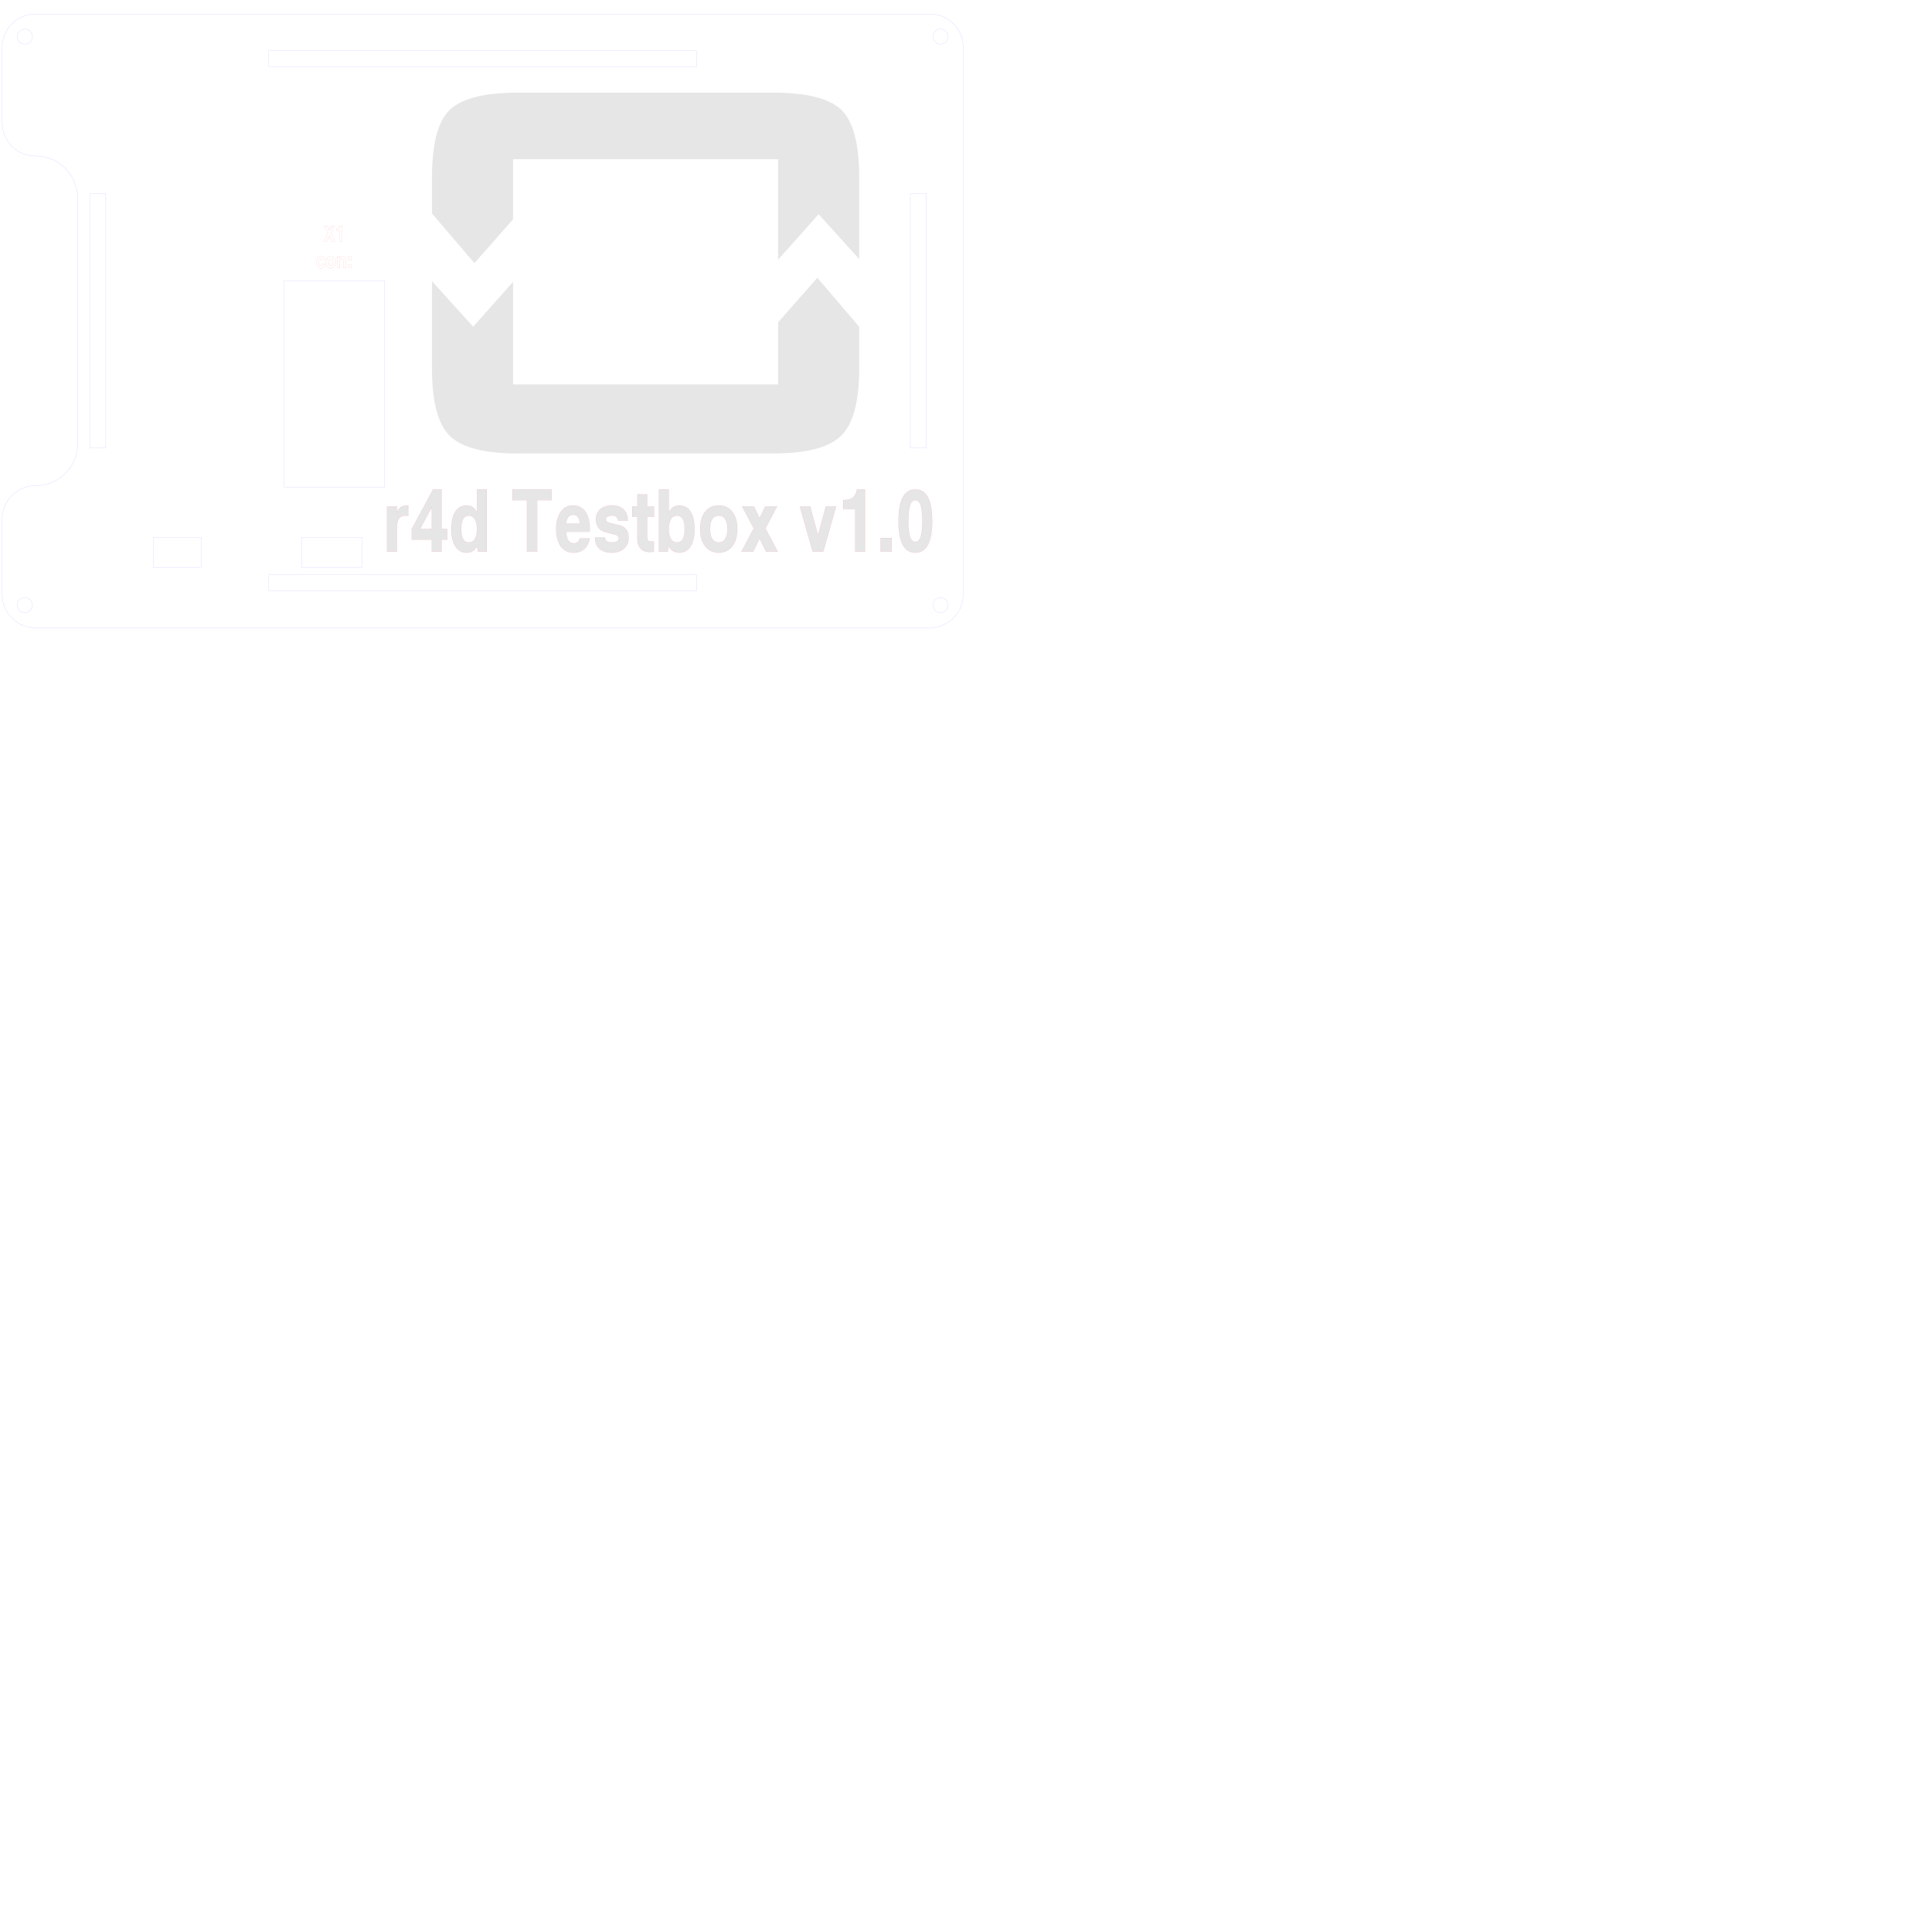 <?xml version="1.0" encoding="UTF-8" standalone="no"?>
<!-- Created with Inkscape (http://www.inkscape.org/) -->

<svg
   xmlns:dc="http://purl.org/dc/elements/1.1/"
   xmlns:cc="http://creativecommons.org/ns#"
   xmlns:rdf="http://www.w3.org/1999/02/22-rdf-syntax-ns#"
   xmlns:svg="http://www.w3.org/2000/svg"
   xmlns="http://www.w3.org/2000/svg"
   xmlns:sodipodi="http://sodipodi.sourceforge.net/DTD/sodipodi-0.dtd"
   xmlns:inkscape="http://www.inkscape.org/namespaces/inkscape"
   width="384mm"
   height="384mm"
   viewBox="0 0 384 384"
   version="1.1"
   id="svg1039"
   inkscape:version="0.92.1 r15371"
   sodipodi:docname="enclosure_single.svg">
  <title
     id="title1041">BPi R1 CAN-serial enclosure</title>
  <defs
     id="defs1033">
    <clipPath
       id="clip1">
      <path
         id="path3680"
         d="M 0 0.012 L 400.555 0.012 L 400.555 338.309 L 0 338.309 Z M 0 0.012 " />
    </clipPath>
    <clipPath
       id="clip1-1">
      <path
         inkscape:connector-curvature="0"
         id="path3680-2"
         d="M 0,0.012 H 400.555 V 338.309 H 0 Z m 0,0" />
    </clipPath>
    <clipPath
       id="clip1-8">
      <path
         inkscape:connector-curvature="0"
         id="path3680-1"
         d="M 0,0.012 H 400.555 V 338.309 H 0 Z m 0,0" />
    </clipPath>
    <clipPath
       id="clip1-1-3">
      <path
         inkscape:connector-curvature="0"
         id="path3680-2-4"
         d="M 0,0.012 H 400.555 V 338.309 H 0 Z m 0,0" />
    </clipPath>
    <clipPath
       id="clip1-7">
      <path
         inkscape:connector-curvature="0"
         id="path3680-10"
         d="M 0,0.012 H 400.555 V 338.309 H 0 Z m 0,0" />
    </clipPath>
    <clipPath
       id="clip1-1-1">
      <path
         inkscape:connector-curvature="0"
         id="path3680-2-1"
         d="M 0,0.012 H 400.555 V 338.309 H 0 Z m 0,0" />
    </clipPath>
  </defs>
  <sodipodi:namedview
     id="base"
     pagecolor="#ffffff"
     bordercolor="#666666"
     borderopacity="1.0"
     inkscape:pageopacity="0.0"
     inkscape:pageshadow="2"
     inkscape:zoom="0.30214017"
     inkscape:cx="726.21467"
     inkscape:cy="938.70466"
     inkscape:document-units="mm"
     inkscape:current-layer="layer1"
     showgrid="false"
     inkscape:window-width="1920"
     inkscape:window-height="1017"
     inkscape:window-x="-8"
     inkscape:window-y="-8"
     inkscape:window-maximized="1"
     inkscape:snap-global="true"
     inkscape:lockguides="true"
     inkscape:snap-bbox="true"
     inkscape:bbox-nodes="true"
     inkscape:snap-bbox-edge-midpoints="true"
     inkscape:bbox-paths="true"
     inkscape:snap-bbox-midpoints="true"
     inkscape:snap-midpoints="true"
     inkscape:measure-start="228.004,975.236"
     inkscape:measure-end="0,0" />
  <g
     inkscape:label="Ebene 1"
     inkscape:groupmode="layer"
     id="layer1"
     transform="translate(0,87)">
    <g
       style="stroke-width:0.01;stroke-miterlimit:4;stroke-dasharray:none"
       id="g7231">
      <g
         style="fill:none;stroke:#0000ff;stroke-width:0.01;stroke-linecap:square;stroke-miterlimit:4;stroke-dasharray:none;stroke-opacity:1"
         id="Sketch006"
         transform="matrix(1,0,0,-1,0.441,-0.222)">
        <path
           inkscape:connector-curvature="0"
           id="Sketch006_w0000"
           d="M 6.621,-38 H 184.379 A 6.621,6.621 0 0 1 191,-31.379 V 77.379 A 6.621,6.621 0 0 1 184.379,84 H 6.621"
           style="fill:none;fill-rule:evenodd;stroke:#0000ff;stroke-width:0.01;stroke-linecap:square;stroke-miterlimit:4;stroke-dasharray:none;stroke-opacity:1" />
        <path
           inkscape:connector-curvature="0"
           id="Sketch006_w0001"
           d="m 17.4,48.25 h 3.2 v -50.5 h -3.2 v 50.5"
           style="fill:none;fill-rule:evenodd;stroke:#0000ff;stroke-width:0.01;stroke-linecap:square;stroke-miterlimit:4;stroke-dasharray:none;stroke-opacity:1" />
        <path
           inkscape:connector-curvature="0"
           id="Sketch006_w0002"
           d="m 180.5,48.25 h 3.2 v -50.5 h -3.2 v 50.5"
           style="fill:none;fill-rule:evenodd;stroke:#0000ff;stroke-width:0.01;stroke-linecap:square;stroke-miterlimit:4;stroke-dasharray:none;stroke-opacity:1" />
        <path
           inkscape:connector-curvature="0"
           id="Sketch006_w0003"
           d="m 53,73.5 h 85 v 3.2 H 53 v -3.2"
           style="fill:none;fill-rule:evenodd;stroke:#0000ff;stroke-width:0.01;stroke-linecap:square;stroke-miterlimit:4;stroke-dasharray:none;stroke-opacity:1" />
        <path
           inkscape:connector-curvature="0"
           id="Sketch006_w0004"
           d="m 53,-30.6 h 85 v 3.2 H 53 V -30.6"
           style="fill:none;fill-rule:evenodd;stroke:#0000ff;stroke-width:0.01;stroke-linecap:square;stroke-miterlimit:4;stroke-dasharray:none;stroke-opacity:1" />
        <path
           inkscape:connector-curvature="0"
           id="circle6395"
           d="M 6,-33.5 A 1.5,1.5 0 0 1 4.5,-32 1.5,1.5 0 0 1 3,-33.5 1.5,1.5 0 0 1 4.5,-35 1.5,1.5 0 0 1 6,-33.5 Z"
           style="fill:none;stroke:#0000ff;stroke-width:0.01;stroke-linecap:square;stroke-miterlimit:4;stroke-dasharray:none;stroke-opacity:1" />
        <path
           inkscape:connector-curvature="0"
           id="circle6397"
           d="m 188,-33.5 a 1.5,1.5 0 0 1 -1.5,1.5 1.5,1.5 0 0 1 -1.5,-1.5 1.5,1.5 0 0 1 1.5,-1.5 1.5,1.5 0 0 1 1.5,1.5 z"
           style="fill:none;stroke:#0000ff;stroke-width:0.01;stroke-linecap:square;stroke-miterlimit:4;stroke-dasharray:none;stroke-opacity:1" />
        <path
           inkscape:connector-curvature="0"
           id="circle6399"
           d="M 6,79.5 A 1.5,1.5 0 0 1 4.5,81 1.5,1.5 0 0 1 3,79.5 1.5,1.5 0 0 1 4.5,78 1.5,1.5 0 0 1 6,79.5 Z"
           style="fill:none;stroke:#0000ff;stroke-width:0.01;stroke-linecap:square;stroke-miterlimit:4;stroke-dasharray:none;stroke-opacity:1" />
        <path
           inkscape:connector-curvature="0"
           id="circle6401"
           d="M 188,79.5 A 1.5,1.5 0 0 1 186.5,81 1.5,1.5 0 0 1 185,79.5 1.5,1.5 0 0 1 186.5,78 1.5,1.5 0 0 1 188,79.5 Z"
           style="fill:none;stroke:#0000ff;stroke-width:0.01;stroke-linecap:square;stroke-miterlimit:4;stroke-dasharray:none;stroke-opacity:1" />
        <path
           inkscape:connector-curvature="0"
           id="Sketch006_w0009"
           d="M 39.5,-20 H 30 v -6 h 9.5 v 6"
           style="fill:none;fill-rule:evenodd;stroke:#0000ff;stroke-width:0.01;stroke-linecap:square;stroke-miterlimit:4;stroke-dasharray:none;stroke-opacity:1" />
        <path
           inkscape:connector-curvature="0"
           id="Sketch006_w0010"
           d="m 59.5,-20 h 12 v -6 h -12 v 6"
           style="fill:none;fill-rule:evenodd;stroke:#0000ff;stroke-width:0.01;stroke-linecap:square;stroke-miterlimit:4;stroke-dasharray:none;stroke-opacity:1" />
        <path
           inkscape:connector-curvature="0"
           id="Sketch006_w0011"
           d="M 56,31 H 76 V -10 H 56 v 41"
           style="fill:none;fill-rule:evenodd;stroke:#0000ff;stroke-width:0.01;stroke-linecap:square;stroke-miterlimit:4;stroke-dasharray:none;stroke-opacity:1" />
        <path
           inkscape:connector-curvature="0"
           id="Sketch006_w0012"
           d="M 6.621,84 A 6.621,6.621 0 0 1 -9.1860498e-7,77.379"
           style="fill:none;fill-rule:evenodd;stroke:#0000ff;stroke-width:0.01;stroke-linecap:square;stroke-miterlimit:4;stroke-dasharray:none;stroke-opacity:1" />
        <path
           inkscape:connector-curvature="0"
           id="Sketch006_w0013"
           d="M -6.3122698e-7,-31.379 A 6.621,6.621 0 0 1 6.621,-38"
           style="fill:none;fill-rule:evenodd;stroke:#0000ff;stroke-width:0.01;stroke-linecap:square;stroke-miterlimit:4;stroke-dasharray:none;stroke-opacity:1" />
        <path
           inkscape:connector-curvature="0"
           id="Sketch006_w0014"
           d="m -9.945873e-7,77.379 v -15"
           style="fill:none;fill-rule:evenodd;stroke:#0000ff;stroke-width:0.01;stroke-linecap:square;stroke-miterlimit:4;stroke-dasharray:none;stroke-opacity:1" />
        <path
           inkscape:connector-curvature="0"
           id="Sketch006_w0015"
           d="M -9.945873e-7,-16.379 V -31.379"
           style="fill:none;fill-rule:evenodd;stroke:#0000ff;stroke-width:0.01;stroke-linecap:square;stroke-miterlimit:4;stroke-dasharray:none;stroke-opacity:1" />
        <path
           inkscape:connector-curvature="0"
           id="Sketch006_w0016"
           d="m 6.621,55.757 h 2.603e-4"
           style="fill:none;fill-rule:evenodd;stroke:#0000ff;stroke-width:0.01;stroke-linecap:square;stroke-miterlimit:4;stroke-dasharray:none;stroke-opacity:1" />
        <path
           inkscape:connector-curvature="0"
           id="Sketch006_w0017"
           d="M -2.8569881e-6,62.379 A 6.621,6.621 0 0 1 6.621,55.757"
           style="fill:none;fill-rule:evenodd;stroke:#0000ff;stroke-width:0.01;stroke-linecap:square;stroke-miterlimit:4;stroke-dasharray:none;stroke-opacity:1" />
        <path
           inkscape:connector-curvature="0"
           id="Sketch006_w0018"
           d="M 15,47.358 A 8.379,8.379 0 0 1 6.621,55.757"
           style="fill:none;fill-rule:evenodd;stroke:#0000ff;stroke-width:0.01;stroke-linecap:square;stroke-miterlimit:4;stroke-dasharray:none;stroke-opacity:1" />
        <path
           inkscape:connector-curvature="0"
           id="Sketch006_w0019"
           d="m 6.607,-9.757 0.033,7.25e-5"
           style="fill:none;fill-rule:evenodd;stroke:#0000ff;stroke-width:0.01;stroke-linecap:square;stroke-miterlimit:4;stroke-dasharray:none;stroke-opacity:1" />
        <path
           inkscape:connector-curvature="0"
           id="Sketch006_w0020"
           d="M 6.64,-9.757 A 8.379,8.379 0 0 1 15,-1.392"
           style="fill:none;fill-rule:evenodd;stroke:#0000ff;stroke-width:0.01;stroke-linecap:square;stroke-miterlimit:4;stroke-dasharray:none;stroke-opacity:1" />
        <path
           inkscape:connector-curvature="0"
           id="Sketch006_w0021"
           d="M 6.607,-9.757 A 6.621,6.621 0 0 1 1.2767932e-6,-16.379"
           style="fill:none;fill-rule:evenodd;stroke:#0000ff;stroke-width:0.01;stroke-linecap:square;stroke-miterlimit:4;stroke-dasharray:none;stroke-opacity:1" />
        <path
           inkscape:connector-curvature="0"
           id="Sketch006_w0022"
           d="M 15,47.358 V -1.392"
           style="fill:none;fill-rule:evenodd;stroke:#0000ff;stroke-width:0.01;stroke-linecap:square;stroke-miterlimit:4;stroke-dasharray:none;stroke-opacity:1" />
        <title
           id="title6417">Sketch006</title>
      </g>
      <g
         transform="translate(6.115,-70.19)"
         id="text6471"
         style="font-style:normal;font-variant:normal;font-weight:bold;font-stretch:condensed;font-size:4.233px;line-height:125%;font-family:'Helsinki Narrow';-inkscape-font-specification:'Helsinki Narrow, Bold Condensed';font-variant-ligatures:normal;font-variant-caps:normal;font-variant-numeric:normal;font-feature-settings:normal;text-align:center;letter-spacing:0px;word-spacing:0px;writing-mode:lr-tb;text-anchor:middle;fill:none;fill-opacity:1;stroke:#ff0000;stroke-width:0.01;stroke-linecap:butt;stroke-linejoin:miter;stroke-miterlimit:4;stroke-dasharray:none;stroke-opacity:1"
         aria-label="X1
con:">
        <path
           inkscape:connector-curvature="0"
           id="path6979"
           style="font-style:normal;font-variant:normal;font-weight:bold;font-stretch:condensed;font-size:4.233px;font-family:'Helsinki Narrow';-inkscape-font-specification:'Helsinki Narrow, Bold Condensed';font-variant-ligatures:normal;font-variant-caps:normal;font-variant-numeric:normal;font-feature-settings:normal;text-align:center;writing-mode:lr-tb;text-anchor:middle;fill:none;stroke:#ff0000;stroke-width:0.01;stroke-miterlimit:4;stroke-dasharray:none;stroke-opacity:1"
           d="m 59.86,31.16 -0.504,-1.071 -0.504,1.071 h -0.583 l 0.8,-1.629 -0.711,-1.461 h 0.583 l 0.415,0.889 0.415,-0.889 h 0.583 l -0.711,1.461 0.8,1.629 z" />
        <path
           inkscape:connector-curvature="0"
           id="path6981"
           style="font-style:normal;font-variant:normal;font-weight:bold;font-stretch:condensed;font-size:4.233px;font-family:'Helsinki Narrow';-inkscape-font-specification:'Helsinki Narrow, Bold Condensed';font-variant-ligatures:normal;font-variant-caps:normal;font-variant-numeric:normal;font-feature-settings:normal;text-align:center;writing-mode:lr-tb;text-anchor:middle;fill:none;stroke:#ff0000;stroke-width:0.01;stroke-miterlimit:4;stroke-dasharray:none;stroke-opacity:1"
           d="M 61.396,31.16 V 29.043 h -0.602 v -0.444 q 0.322,0 0.475,-0.116 0.153,-0.118 0.215,-0.413 h 0.399 v 3.09 z" />
        <path
           inkscape:connector-curvature="0"
           id="path6983"
           style="font-style:normal;font-variant:normal;font-weight:bold;font-stretch:condensed;font-size:4.233px;font-family:'Helsinki Narrow';-inkscape-font-specification:'Helsinki Narrow, Bold Condensed';font-variant-ligatures:normal;font-variant-caps:normal;font-variant-numeric:normal;font-feature-settings:normal;text-align:center;writing-mode:lr-tb;text-anchor:middle;fill:none;stroke:#ff0000;stroke-width:0.01;stroke-miterlimit:4;stroke-dasharray:none;stroke-opacity:1"
           d="m 57.663,34.157 q 0.738,0 0.816,0.847 h -0.488 q -0.023,-0.178 -0.101,-0.258 -0.076,-0.081 -0.227,-0.081 -0.178,0 -0.281,0.178 -0.103,0.176 -0.103,0.482 0,0.308 0.107,0.49 0.107,0.18 0.289,0.18 0.138,0 0.223,-0.101 0.087,-0.103 0.093,-0.279 h 0.488 q -0.023,0.422 -0.238,0.655 -0.213,0.234 -0.579,0.234 -0.397,0 -0.635,-0.318 -0.238,-0.32 -0.238,-0.86 0,-0.535 0.236,-0.852 0.238,-0.316 0.637,-0.316 z" />
        <path
           inkscape:connector-curvature="0"
           id="path6985"
           style="font-style:normal;font-variant:normal;font-weight:bold;font-stretch:condensed;font-size:4.233px;font-family:'Helsinki Narrow';-inkscape-font-specification:'Helsinki Narrow, Bold Condensed';font-variant-ligatures:normal;font-variant-caps:normal;font-variant-numeric:normal;font-feature-settings:normal;text-align:center;writing-mode:lr-tb;text-anchor:middle;fill:none;stroke:#ff0000;stroke-width:0.01;stroke-miterlimit:4;stroke-dasharray:none;stroke-opacity:1"
           d="m 59.649,34.666 q -0.211,0 -0.325,0.172 -0.112,0.169 -0.112,0.488 0,0.322 0.114,0.496 0.114,0.174 0.322,0.174 0.209,0 0.32,-0.174 0.114,-0.174 0.114,-0.496 0,-0.318 -0.114,-0.488 -0.112,-0.172 -0.32,-0.172 z m 0,-0.508 q 0.424,0 0.672,0.314 0.25,0.314 0.25,0.854 0,0.542 -0.25,0.86 -0.25,0.318 -0.672,0.318 -0.424,0 -0.674,-0.318 -0.25,-0.318 -0.25,-0.86 0,-0.54 0.25,-0.854 0.25,-0.314 0.674,-0.314 z" />
        <path
           inkscape:connector-curvature="0"
           id="path6987"
           style="font-style:normal;font-variant:normal;font-weight:bold;font-stretch:condensed;font-size:4.233px;font-family:'Helsinki Narrow';-inkscape-font-specification:'Helsinki Narrow, Bold Condensed';font-variant-ligatures:normal;font-variant-caps:normal;font-variant-numeric:normal;font-feature-settings:normal;text-align:center;writing-mode:lr-tb;text-anchor:middle;fill:none;stroke:#ff0000;stroke-width:0.01;stroke-miterlimit:4;stroke-dasharray:none;stroke-opacity:1"
           d="m 60.947,36.452 v -2.243 h 0.488 v 0.331 q 0.107,-0.207 0.24,-0.294 0.132,-0.089 0.331,-0.089 0.296,0 0.459,0.236 0.163,0.234 0.163,0.657 v 1.401 h -0.488 v -1.366 q 0,-0.196 -0.089,-0.308 -0.087,-0.112 -0.24,-0.112 -0.18,0 -0.279,0.145 -0.097,0.145 -0.097,0.413 v 1.228 z" />
        <path
           inkscape:connector-curvature="0"
           id="path6989"
           style="font-style:normal;font-variant:normal;font-weight:bold;font-stretch:condensed;font-size:4.233px;font-family:'Helsinki Narrow';-inkscape-font-specification:'Helsinki Narrow, Bold Condensed';font-variant-ligatures:normal;font-variant-caps:normal;font-variant-numeric:normal;font-feature-settings:normal;text-align:center;writing-mode:lr-tb;text-anchor:middle;fill:none;stroke:#ff0000;stroke-width:0.01;stroke-miterlimit:4;stroke-dasharray:none;stroke-opacity:1"
           d="m 63.138,34.145 h 0.554 v 0.678 h -0.554 z m 0,2.307 v -0.678 h 0.554 v 0.678 z" />
      </g>
      <g
         id="text7145"
         style="font-style:normal;font-variant:normal;font-weight:bold;font-stretch:condensed;font-size:16.933px;line-height:125%;font-family:'Helsinki Narrow';-inkscape-font-specification:'Helsinki Narrow, Bold Condensed';font-variant-ligatures:normal;font-variant-caps:normal;font-variant-numeric:normal;font-feature-settings:normal;text-align:start;letter-spacing:0px;word-spacing:0px;writing-mode:lr-tb;text-anchor:start;fill:#e6e6e6;fill-opacity:1;stroke:#ff0000;stroke-width:0.01;stroke-linecap:butt;stroke-linejoin:miter;stroke-miterlimit:4;stroke-dasharray:none;stroke-opacity:1"
         aria-label="r4d Testbox v1.0">
        <path
           inkscape:connector-curvature="0"
           id="path7864"
           style="font-style:normal;font-variant:normal;font-weight:bold;font-stretch:condensed;font-size:16.933px;font-family:'Helsinki Narrow';-inkscape-font-specification:'Helsinki Narrow, Bold Condensed';font-variant-ligatures:normal;font-variant-caps:normal;font-variant-numeric:normal;font-feature-settings:normal;text-align:start;writing-mode:lr-tb;text-anchor:start;fill:#e6e6e6;fill-opacity:1;stroke:#ff0000;stroke-width:0.01;stroke-miterlimit:4;stroke-dasharray:none;stroke-opacity:1"
           d="m 76.941,22.639 v -8.971 h 1.951 v 1.166 q 0.339,-0.752 0.819,-1.058 0.48,-0.314 1.298,-0.314 h 0.149 v 2.034 h -0.637 q -1.629,0 -1.629,2.232 v 4.911 z" />
        <path
           inkscape:connector-curvature="0"
           id="path7866"
           style="font-style:normal;font-variant:normal;font-weight:bold;font-stretch:condensed;font-size:16.933px;font-family:'Helsinki Narrow';-inkscape-font-specification:'Helsinki Narrow, Bold Condensed';font-variant-ligatures:normal;font-variant-caps:normal;font-variant-numeric:normal;font-feature-settings:normal;text-align:start;writing-mode:lr-tb;text-anchor:start;fill:#e6e6e6;fill-opacity:1;stroke:#ff0000;stroke-width:0.01;stroke-miterlimit:4;stroke-dasharray:none;stroke-opacity:1"
           d="M 85.821,22.639 V 20.266 H 81.844 V 18.133 L 86.078,10.278 h 1.695 v 7.855 h 1.116 v 2.133 h -1.116 v 2.373 z m 0,-4.506 v -4.299 l -2.323,4.299 z" />
        <path
           inkscape:connector-curvature="0"
           id="path7868"
           style="font-style:normal;font-variant:normal;font-weight:bold;font-stretch:condensed;font-size:16.933px;font-family:'Helsinki Narrow';-inkscape-font-specification:'Helsinki Narrow, Bold Condensed';font-variant-ligatures:normal;font-variant-caps:normal;font-variant-numeric:normal;font-feature-settings:normal;text-align:start;writing-mode:lr-tb;text-anchor:start;fill:#e6e6e6;fill-opacity:1;stroke:#ff0000;stroke-width:0.01;stroke-miterlimit:4;stroke-dasharray:none;stroke-opacity:1"
           d="m 96.76,10.278 v 12.361 h -1.745 l -0.207,-1.083 q -0.38,0.678 -0.885,0.984 -0.496,0.306 -1.207,0.306 -1.414,0 -2.208,-1.232 -0.794,-1.24 -0.794,-3.464 0,-2.224 0.794,-3.456 0.794,-1.232 2.208,-1.232 0.711,0 1.215,0.339 0.504,0.331 0.876,1.05 V 10.278 Z m -1.951,7.871 q 0,-1.282 -0.422,-1.968 -0.422,-0.686 -1.199,-0.686 -1.521,0 -1.521,2.654 0,2.662 1.521,2.662 0.777,0 1.199,-0.686 0.422,-0.686 0.422,-1.976 z" />
        <path
           inkscape:connector-curvature="0"
           id="path7870"
           style="font-style:normal;font-variant:normal;font-weight:bold;font-stretch:condensed;font-size:16.933px;font-family:'Helsinki Narrow';-inkscape-font-specification:'Helsinki Narrow, Bold Condensed';font-variant-ligatures:normal;font-variant-caps:normal;font-variant-numeric:normal;font-feature-settings:normal;text-align:start;writing-mode:lr-tb;text-anchor:start;fill:#e6e6e6;fill-opacity:1;stroke:#ff0000;stroke-width:0.01;stroke-miterlimit:4;stroke-dasharray:none;stroke-opacity:1"
           d="M 104.739,22.639 V 12.412 h -2.894 V 10.278 h 7.789 v 2.133 h -2.877 v 10.228 z" />
        <path
           inkscape:connector-curvature="0"
           id="path7872"
           style="font-style:normal;font-variant:normal;font-weight:bold;font-stretch:condensed;font-size:16.933px;font-family:'Helsinki Narrow';-inkscape-font-specification:'Helsinki Narrow, Bold Condensed';font-variant-ligatures:normal;font-variant-caps:normal;font-variant-numeric:normal;font-feature-settings:normal;text-align:start;writing-mode:lr-tb;text-anchor:start;fill:#e6e6e6;fill-opacity:1;stroke:#ff0000;stroke-width:0.01;stroke-miterlimit:4;stroke-dasharray:none;stroke-opacity:1"
           d="m 112.503,18.679 q 0.058,1.124 0.438,1.72 0.389,0.587 1.058,0.587 0.984,0 1.265,-0.984 h 1.951 q -0.289,1.397 -1.108,2.125 -0.819,0.719 -2.108,0.719 -1.612,0 -2.53,-1.24 -0.918,-1.249 -0.918,-3.456 0,-2.166 0.901,-3.423 0.901,-1.265 2.431,-1.265 1.587,0 2.456,1.224 0.876,1.224 0.876,3.464 v 0.529 z m 2.762,-1.596 q -0.083,-1.761 -1.381,-1.761 -0.604,0 -0.959,0.463 -0.356,0.455 -0.422,1.298 z" />
        <path
           inkscape:connector-curvature="0"
           id="path7874"
           style="font-style:normal;font-variant:normal;font-weight:bold;font-stretch:condensed;font-size:16.933px;font-family:'Helsinki Narrow';-inkscape-font-specification:'Helsinki Narrow, Bold Condensed';font-variant-ligatures:normal;font-variant-caps:normal;font-variant-numeric:normal;font-feature-settings:normal;text-align:start;writing-mode:lr-tb;text-anchor:start;fill:#e6e6e6;fill-opacity:1;stroke:#ff0000;stroke-width:0.01;stroke-miterlimit:4;stroke-dasharray:none;stroke-opacity:1"
           d="m 123.185,17.422 q 0.843,0.207 1.298,0.86 0.463,0.645 0.463,1.612 0,1.306 -0.918,2.133 -0.918,0.819 -2.423,0.819 -1.612,0 -2.48,-0.802 -0.86,-0.802 -0.86,-2.282 h 1.951 q 0,1.05 1.389,1.05 0.645,0 1.017,-0.207 0.372,-0.215 0.372,-0.571 0,-0.612 -0.728,-0.777 l -1.844,-0.463 q -0.943,-0.223 -1.463,-0.893 -0.521,-0.678 -0.521,-1.678 0,-1.232 0.86,-1.993 0.868,-0.769 2.307,-0.769 1.521,0 2.34,0.794 0.827,0.785 0.827,2.224 h -1.951 q 0,-0.984 -1.215,-0.984 -0.571,0 -0.893,0.207 -0.322,0.198 -0.322,0.537 0,0.504 0.827,0.711 z" />
        <path
           inkscape:connector-curvature="0"
           id="path7876"
           style="font-style:normal;font-variant:normal;font-weight:bold;font-stretch:condensed;font-size:16.933px;font-family:'Helsinki Narrow';-inkscape-font-specification:'Helsinki Narrow, Bold Condensed';font-variant-ligatures:normal;font-variant-caps:normal;font-variant-numeric:normal;font-feature-settings:normal;text-align:start;writing-mode:lr-tb;text-anchor:start;fill:#e6e6e6;fill-opacity:1;stroke:#ff0000;stroke-width:0.01;stroke-miterlimit:4;stroke-dasharray:none;stroke-opacity:1"
           d="m 129.957,20.605 v 2.034 q -0.43,0.083 -0.835,0.083 -1.182,0 -1.811,-0.703 -0.628,-0.711 -0.628,-2.042 v -4.275 h -1.034 v -2.034 h 1.034 V 11.262 h 1.951 v 2.406 h 1.356 v 2.034 h -1.356 v 4.076 q 0,0.438 0.149,0.637 0.157,0.19 0.513,0.19 z" />
        <path
           inkscape:connector-curvature="0"
           id="path7878"
           style="font-style:normal;font-variant:normal;font-weight:bold;font-stretch:condensed;font-size:16.933px;font-family:'Helsinki Narrow';-inkscape-font-specification:'Helsinki Narrow, Bold Condensed';font-variant-ligatures:normal;font-variant-caps:normal;font-variant-numeric:normal;font-feature-settings:normal;text-align:start;writing-mode:lr-tb;text-anchor:start;fill:#e6e6e6;fill-opacity:1;stroke:#ff0000;stroke-width:0.01;stroke-miterlimit:4;stroke-dasharray:none;stroke-opacity:1"
           d="m 130.974,10.278 h 1.951 v 4.572 q 0.389,-0.728 0.893,-1.058 0.504,-0.331 1.224,-0.331 1.414,0 2.208,1.232 0.794,1.232 0.794,3.456 0,2.224 -0.794,3.464 -0.794,1.232 -2.208,1.232 -0.728,0 -1.232,-0.306 -0.504,-0.306 -0.885,-0.984 l -0.207,1.083 h -1.745 z m 3.597,5.217 q -0.794,0 -1.224,0.686 -0.422,0.678 -0.422,1.968 0,1.298 0.422,1.984 0.43,0.678 1.224,0.678 1.521,0 1.521,-2.662 0,-2.654 -1.521,-2.654 z" />
        <path
           inkscape:connector-curvature="0"
           id="path7880"
           style="font-style:normal;font-variant:normal;font-weight:bold;font-stretch:condensed;font-size:16.933px;font-family:'Helsinki Narrow';-inkscape-font-specification:'Helsinki Narrow, Bold Condensed';font-variant-ligatures:normal;font-variant-caps:normal;font-variant-numeric:normal;font-feature-settings:normal;text-align:start;writing-mode:lr-tb;text-anchor:start;fill:#e6e6e6;fill-opacity:1;stroke:#ff0000;stroke-width:0.01;stroke-miterlimit:4;stroke-dasharray:none;stroke-opacity:1"
           d="m 142.856,15.496 q -0.843,0 -1.298,0.686 -0.446,0.678 -0.446,1.951 0,1.29 0.455,1.984 0.455,0.695 1.29,0.695 0.835,0 1.282,-0.695 0.455,-0.695 0.455,-1.984 0,-1.273 -0.455,-1.951 -0.446,-0.686 -1.282,-0.686 z m 0,-2.034 q 1.695,0 2.687,1.257 1,1.257 1,3.415 0,2.166 -1,3.44 -1,1.273 -2.687,1.273 -1.695,0 -2.695,-1.273 -1,-1.273 -1,-3.44 0,-2.158 1,-3.415 1,-1.257 2.695,-1.257 z" />
        <path
           inkscape:connector-curvature="0"
           id="path7882"
           style="font-style:normal;font-variant:normal;font-weight:bold;font-stretch:condensed;font-size:16.933px;font-family:'Helsinki Narrow';-inkscape-font-specification:'Helsinki Narrow, Bold Condensed';font-variant-ligatures:normal;font-variant-caps:normal;font-variant-numeric:normal;font-feature-settings:normal;text-align:start;writing-mode:lr-tb;text-anchor:start;fill:#e6e6e6;fill-opacity:1;stroke:#ff0000;stroke-width:0.01;stroke-miterlimit:4;stroke-dasharray:none;stroke-opacity:1"
           d="m 152.248,22.639 -1.273,-2.621 -1.273,2.621 h -2.332 l 2.439,-4.622 -2.307,-4.349 h 2.34 l 1.133,2.356 1.133,-2.356 h 2.34 l -2.307,4.349 2.439,4.622 z" />
        <path
           inkscape:connector-curvature="0"
           id="path7884"
           style="font-style:normal;font-variant:normal;font-weight:bold;font-stretch:condensed;font-size:16.933px;font-family:'Helsinki Narrow';-inkscape-font-specification:'Helsinki Narrow, Bold Condensed';font-variant-ligatures:normal;font-variant-caps:normal;font-variant-numeric:normal;font-feature-settings:normal;text-align:start;writing-mode:lr-tb;text-anchor:start;fill:#e6e6e6;fill-opacity:1;stroke:#ff0000;stroke-width:0.01;stroke-miterlimit:4;stroke-dasharray:none;stroke-opacity:1"
           d="m 161.534,22.639 -2.555,-8.971 h 2.051 l 1.554,5.689 1.554,-5.689 h 2.051 l -2.571,8.971 z" />
        <path
           inkscape:connector-curvature="0"
           id="path7886"
           style="font-style:normal;font-variant:normal;font-weight:bold;font-stretch:condensed;font-size:16.933px;font-family:'Helsinki Narrow';-inkscape-font-specification:'Helsinki Narrow, Bold Condensed';font-variant-ligatures:normal;font-variant-caps:normal;font-variant-numeric:normal;font-feature-settings:normal;text-align:start;writing-mode:lr-tb;text-anchor:start;fill:#e6e6e6;fill-opacity:1;stroke:#ff0000;stroke-width:0.01;stroke-miterlimit:4;stroke-dasharray:none;stroke-opacity:1"
           d="m 169.984,22.639 v -8.467 h -2.406 v -1.778 q 1.29,0 1.902,-0.463 0.612,-0.471 0.86,-1.654 h 1.596 v 12.361 z" />
        <path
           inkscape:connector-curvature="0"
           id="path7888"
           style="font-style:normal;font-variant:normal;font-weight:bold;font-stretch:condensed;font-size:16.933px;font-family:'Helsinki Narrow';-inkscape-font-specification:'Helsinki Narrow, Bold Condensed';font-variant-ligatures:normal;font-variant-caps:normal;font-variant-numeric:normal;font-feature-settings:normal;text-align:start;writing-mode:lr-tb;text-anchor:start;fill:#e6e6e6;fill-opacity:1;stroke:#ff0000;stroke-width:0.01;stroke-miterlimit:4;stroke-dasharray:none;stroke-opacity:1"
           d="m 175.011,22.639 v -2.712 h 2.216 v 2.712 z" />
        <path
           inkscape:connector-curvature="0"
           id="path7890"
           style="font-style:normal;font-variant:normal;font-weight:bold;font-stretch:condensed;font-size:16.933px;font-family:'Helsinki Narrow';-inkscape-font-specification:'Helsinki Narrow, Bold Condensed';font-variant-ligatures:normal;font-variant-caps:normal;font-variant-numeric:normal;font-feature-settings:normal;text-align:start;writing-mode:lr-tb;text-anchor:start;fill:#e6e6e6;fill-opacity:1;stroke:#ff0000;stroke-width:0.01;stroke-miterlimit:4;stroke-dasharray:none;stroke-opacity:1"
           d="m 181.931,10.278 q 3.34,0 3.34,6.284 0,6.284 -3.34,6.284 -3.34,0 -3.34,-6.284 0,-6.284 3.34,-6.284 z m 0,2.133 q -0.728,0 -1.058,1 -0.331,0.992 -0.331,3.15 0,2.158 0.331,3.158 0.331,0.992 1.058,0.992 0.728,0 1.058,-0.992 0.331,-1 0.331,-3.158 0,-2.158 -0.331,-3.15 -0.331,-1 -1.058,-1 z" />
      </g>
      <g
         style="fill:#e6e6e6;fill-opacity:1;stroke:none;stroke-width:0.047;stroke-miterlimit:4;stroke-dasharray:none"
         transform="matrix(0.212,0,0,0.212,85.856,-68.587)"
         id="surface34542">
        <g
           style="clip-rule:nonzero;fill:#e6e6e6;fill-opacity:1;stroke:none;stroke-width:0.047;stroke-miterlimit:4;stroke-dasharray:none"
           clip-path="url(#clip1)"
           id="g3687">
          <path
             inkscape:connector-curvature="0"
             style="fill:#e6e6e6;fill-opacity:1;fill-rule:nonzero;stroke:none;stroke-width:0.047;stroke-miterlimit:4;stroke-dasharray:none"
             d="M 38.617,219.434 0,176.695 v 81.641 C 0,289.801 5.605,311 16.828,321.922 c 11.23,10.934 32.473,16.387 63.719,16.387 H 320 c 30.75,0 51.875,-5.453 63.34,-16.387 C 394.812,311 400.555,289.801 400.555,258.336 v -38.859 l -39.246,-45.934 -36.766,41.777 v 58.215 H 76.016 V 177.422 Z M 400.555,156.09 V 79.984 C 400.555,47.988 394.941,26.672 383.703,16 372.484,5.34 351.242,0.004 320,0.004 H 80.547 C 49.301,0.004 28.059,5.34 16.828,16 5.605,26.672 0,47.988 0,79.984 v 33.289 l 39.812,46.594 36.203,-41.133 V 62.391 H 324.543 v 94.23 l 37.961,-42.645 38.051,42.113"
             id="path3685" />
        </g>
      </g>
    </g>
  </g>
</svg>
